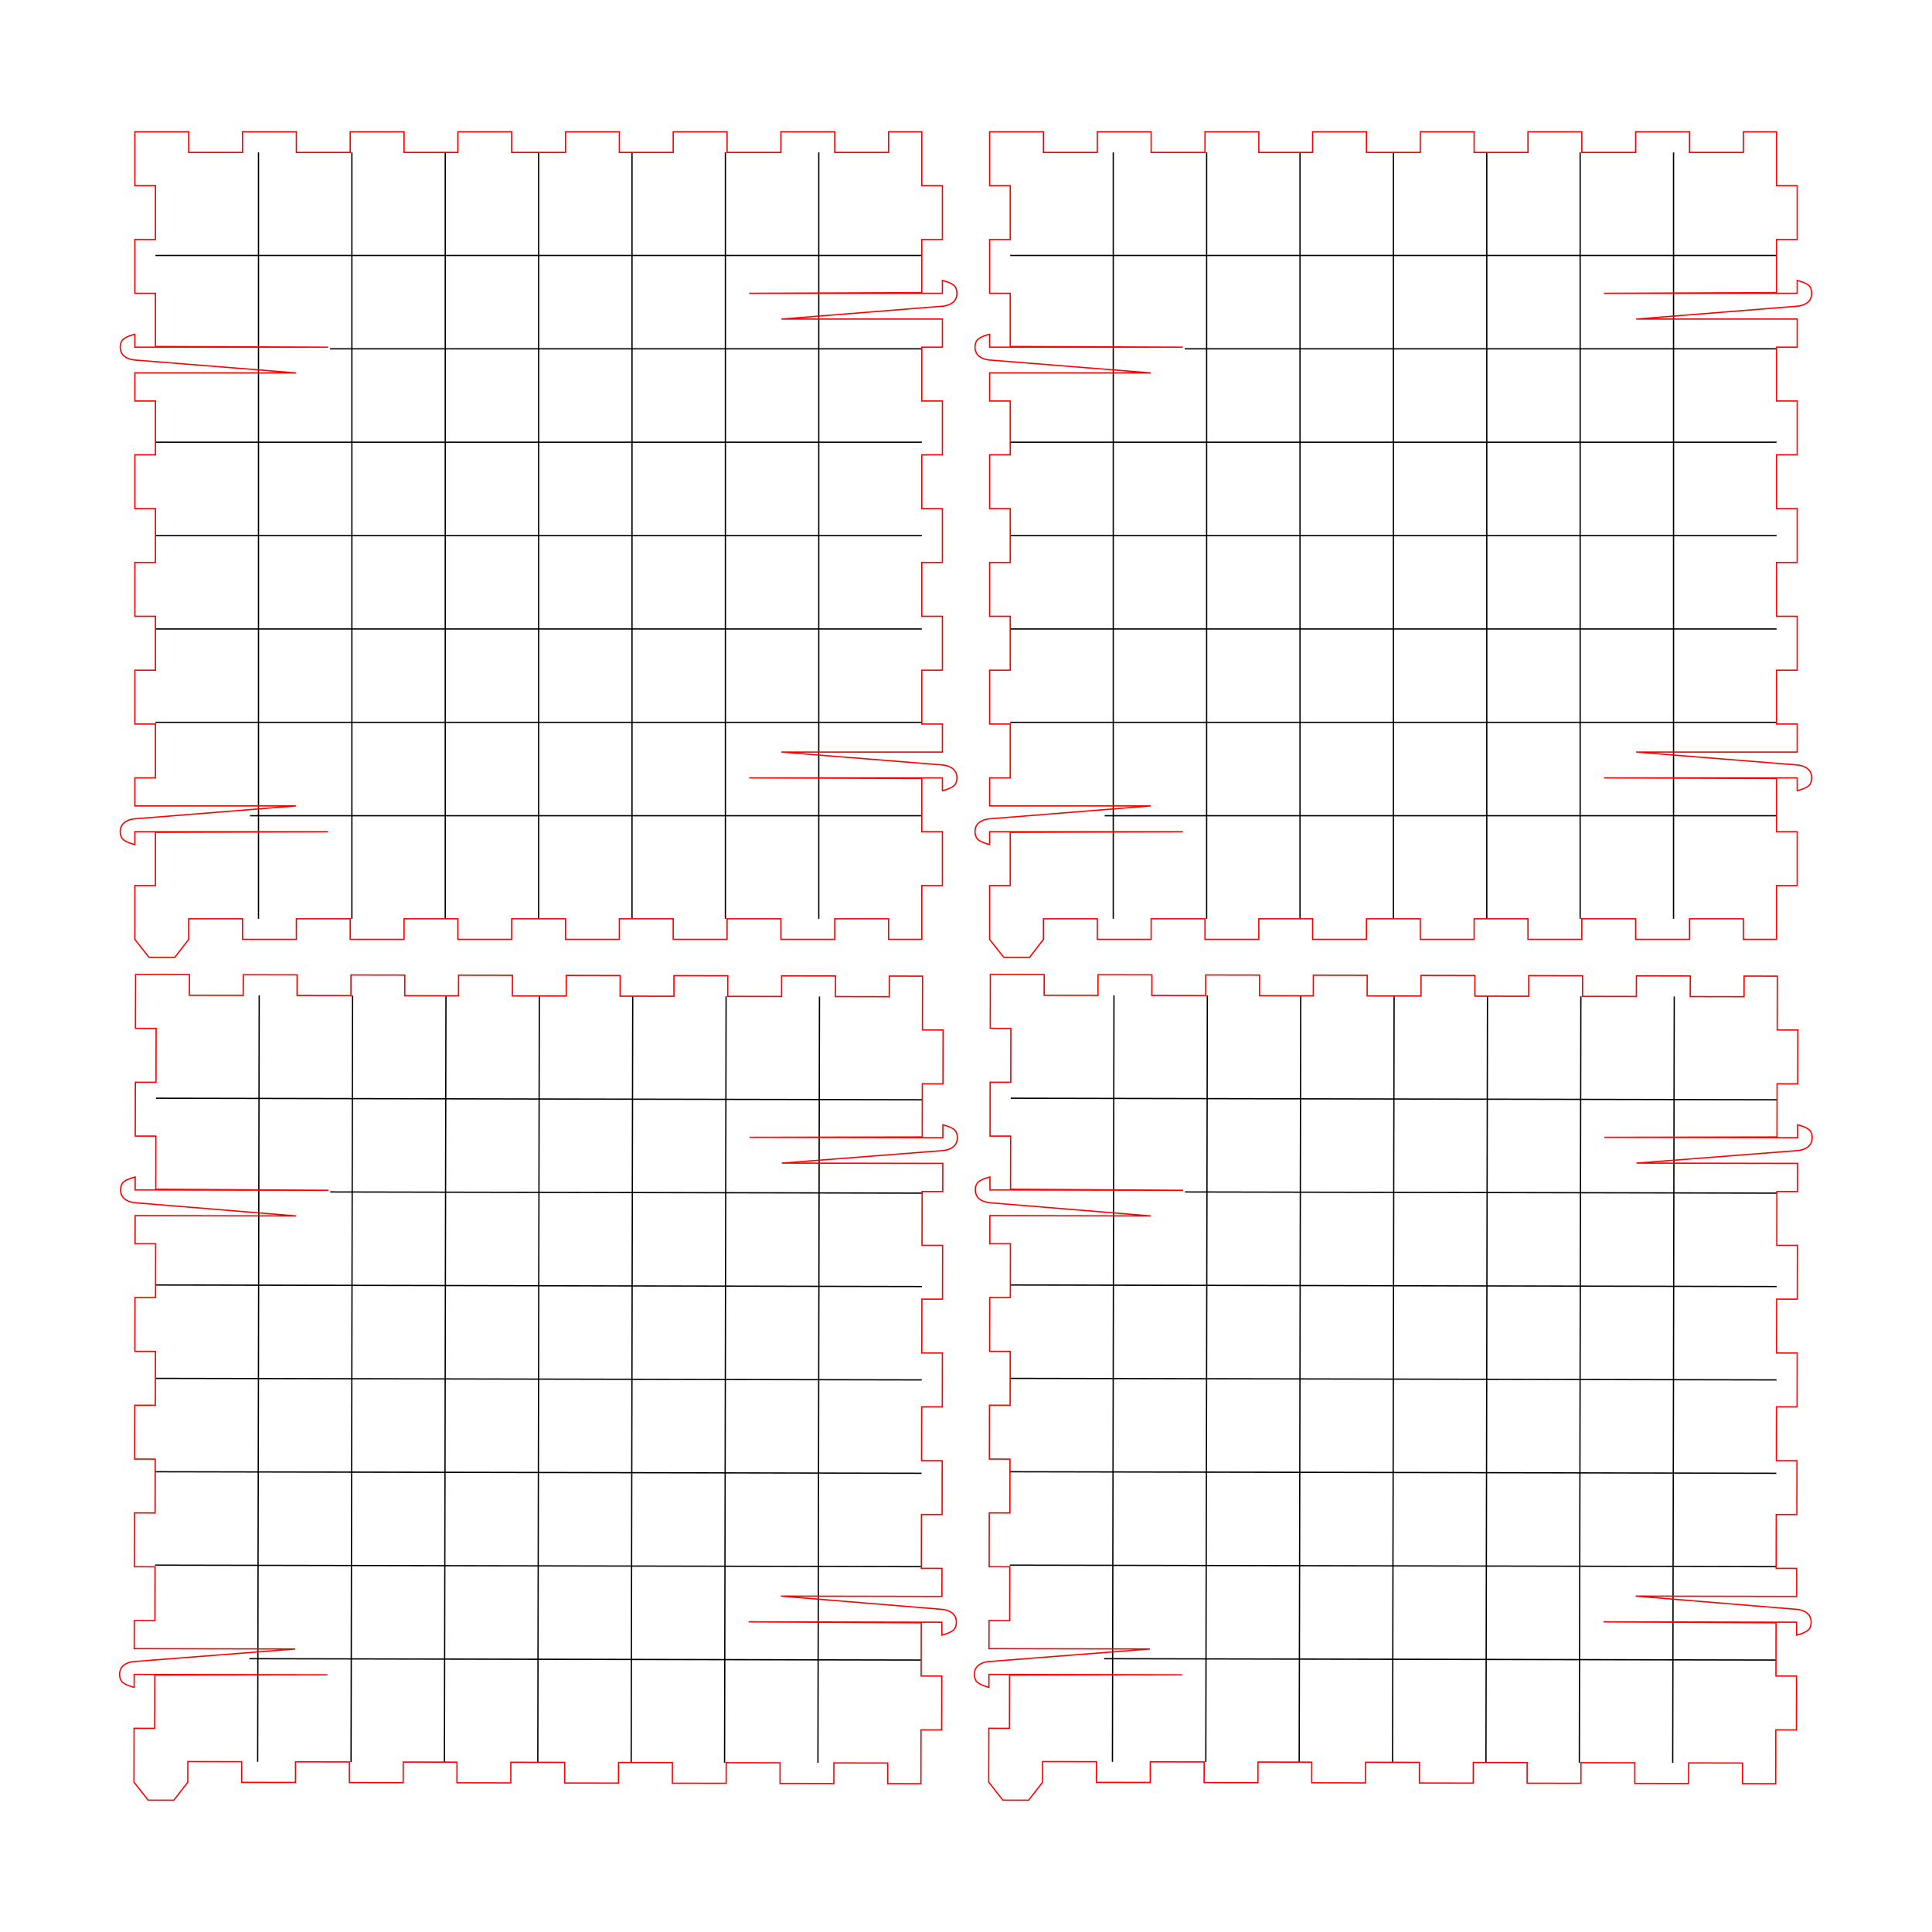 <?xml version="1.0" encoding="UTF-8" standalone="no"?>
<!-- Created with Inkscape (http://www.inkscape.org/) -->

<svg
   xmlns:dc="http://purl.org/dc/elements/1.1/"
   xmlns:cc="http://creativecommons.org/ns#"
   xmlns:rdf="http://www.w3.org/1999/02/22-rdf-syntax-ns#"
   xmlns:svg="http://www.w3.org/2000/svg"
   xmlns="http://www.w3.org/2000/svg"
   xmlns:sodipodi="http://sodipodi.sourceforge.net/DTD/sodipodi-0.dtd"
   xmlns:inkscape="http://www.inkscape.org/namespaces/inkscape"
   width="1062.992"
   height="1062.992"
   id="svg2"
   version="1.1"
   inkscape:version="0.48.4 r9939"
   sodipodi:docname="left-right_side.svg">
  <defs
     id="defs4" />
  <sodipodi:namedview
     id="base"
     pagecolor="#ffffff"
     bordercolor="#666666"
     borderopacity="1.0"
     inkscape:pageopacity="0.0"
     inkscape:pageshadow="2"
     inkscape:zoom="0.81280005"
     inkscape:cx="531.49603"
     inkscape:cy="531.49603"
     inkscape:document-units="mm"
     inkscape:current-layer="layer1"
     showgrid="false"
     units="mm"
     inkscape:object-nodes="true"
     inkscape:window-width="1920"
     inkscape:window-height="1018"
     inkscape:window-x="0"
     inkscape:window-y="27"
     inkscape:window-maximized="1"
     inkscape:snap-bbox="false"
     inkscape:snap-nodes="true"
     inkscape:snap-smooth-nodes="true"
     inkscape:object-paths="true">
    <inkscape:grid
       type="xygrid"
       id="grid2985"
       empspacing="5"
       visible="true"
       enabled="true"
       snapvisiblegridlinesonly="true"
       units="mm"
       spacingx="1mm"
       spacingy="1mm" />
  </sodipodi:namedview>
  <g
     inkscape:label="Layer 1"
     inkscape:groupmode="layer"
     id="layer1"
     transform="translate(0,10.63)"
     style="display:inline">
    <g
       inkscape:tile-y0="39.499"
       inkscape:tile-x0="41.362909"
       style="stroke-width:0.709;stroke-miterlimit:4;stroke-dasharray:none;display:inline"
       id="use3036"
       transform="translate(50.098,48.423)">
      <g
         style="stroke-width:0.709;stroke-miterlimit:4;stroke-dasharray:none"
         id="g3046"
         transform="translate(439.37,-109.843)">
        <g
           transform="translate(543.511,-2.392)"
           style="stroke:#000000;stroke-width:0.709;stroke-miterlimit:4;stroke-dasharray:none"
           id="g3048">
          <path
             style="fill:none;stroke:#000000;stroke-width:0.709;stroke-linecap:butt;stroke-linejoin:miter;stroke-miterlimit:4;stroke-opacity:1;stroke-dasharray:none"
             d="m -890.755,147.667 2e-5,421.654"
             id="path3050"
             inkscape:connector-curvature="0"
             transform="translate(0,-10.63)"
             sodipodi:nodetypes="cc" />
          <path
             style="fill:none;stroke:#000000;stroke-width:0.709;stroke-linecap:butt;stroke-linejoin:miter;stroke-miterlimit:4;stroke-opacity:1;stroke-dasharray:none"
             d="m -839.377,147.667 0,421.654"
             id="path3052"
             inkscape:connector-curvature="0"
             transform="translate(0,-10.63)"
             sodipodi:nodetypes="cc" />
          <path
             style="fill:none;stroke:#000000;stroke-width:0.709;stroke-linecap:butt;stroke-linejoin:miter;stroke-miterlimit:4;stroke-opacity:1;stroke-dasharray:none"
             d="m -787.999,147.667 0,421.654"
             id="path3054"
             inkscape:connector-curvature="0"
             transform="translate(0,-10.63)"
             sodipodi:nodetypes="cc" />
          <path
             style="fill:none;stroke:#000000;stroke-width:0.709;stroke-linecap:butt;stroke-linejoin:miter;stroke-miterlimit:4;stroke-opacity:1;stroke-dasharray:none"
             d="m -736.622,147.667 4e-5,421.654"
             id="path3056"
             inkscape:connector-curvature="0"
             transform="translate(0,-10.63)"
             sodipodi:nodetypes="cc" />
          <path
             style="fill:none;stroke:#000000;stroke-width:0.709;stroke-linecap:butt;stroke-linejoin:miter;stroke-miterlimit:4;stroke-opacity:1;stroke-dasharray:none"
             d="m -685.244,147.667 0,421.654"
             id="path3058"
             inkscape:connector-curvature="0"
             transform="translate(0,-10.63)"
             sodipodi:nodetypes="cc" />
          <path
             style="fill:none;stroke:#000000;stroke-width:0.709;stroke-linecap:butt;stroke-linejoin:miter;stroke-miterlimit:4;stroke-opacity:1;stroke-dasharray:none"
             d="m -633.866,569.321 2e-5,-421.654"
             id="path3060"
             inkscape:connector-curvature="0"
             transform="translate(0,-10.63)"
             sodipodi:nodetypes="cc" />
          <path
             style="fill:none;stroke:#000000;stroke-width:0.709;stroke-linecap:butt;stroke-linejoin:miter;stroke-miterlimit:4;stroke-opacity:1;stroke-dasharray:none"
             d="m -582.488,147.667 -10e-6,421.654"
             id="path3062"
             inkscape:connector-curvature="0"
             transform="translate(0,-10.63)"
             sodipodi:nodetypes="cc" />
          <path
             style="fill:none;stroke:#000000;stroke-width:0.709;stroke-linecap:butt;stroke-linejoin:miter;stroke-miterlimit:4;stroke-opacity:1;stroke-dasharray:none"
             d="m -947.448,204.36 421.654,3e-5"
             id="path3064"
             inkscape:connector-curvature="0"
             transform="translate(0,-10.63)"
             sodipodi:nodetypes="cc" />
          <path
             style="fill:none;stroke:#000000;stroke-width:0.709;stroke-linecap:butt;stroke-linejoin:miter;stroke-miterlimit:4;stroke-opacity:1;stroke-dasharray:none"
             d="m -851.448,255.738 325.654,2e-5"
             id="path3066"
             inkscape:connector-curvature="0"
             transform="translate(0,-10.63)"
             sodipodi:nodetypes="cc" />
          <path
             style="fill:none;stroke:#000000;stroke-width:0.709;stroke-linecap:butt;stroke-linejoin:miter;stroke-miterlimit:4;stroke-opacity:1;stroke-dasharray:none"
             d="m -947.448,307.116 421.654,-2e-5"
             id="path3068"
             inkscape:connector-curvature="0"
             transform="translate(0,-10.63)"
             sodipodi:nodetypes="cc" />
          <path
             style="fill:none;stroke:#000000;stroke-width:0.709;stroke-linecap:butt;stroke-linejoin:miter;stroke-miterlimit:4;stroke-opacity:1;stroke-dasharray:none"
             d="m -947.448,358.494 421.654,2e-5"
             id="path3070"
             inkscape:connector-curvature="0"
             transform="translate(0,-10.63)"
             sodipodi:nodetypes="cc" />
          <path
             style="fill:none;stroke:#000000;stroke-width:0.709;stroke-linecap:butt;stroke-linejoin:miter;stroke-miterlimit:4;stroke-opacity:1;stroke-dasharray:none"
             d="m -947.448,409.872 421.654,0"
             id="path3072"
             inkscape:connector-curvature="0"
             transform="translate(0,-10.63)"
             sodipodi:nodetypes="cc" />
          <path
             style="fill:none;stroke:#000000;stroke-width:0.709;stroke-linecap:butt;stroke-linejoin:miter;stroke-miterlimit:4;stroke-opacity:1;stroke-dasharray:none"
             d="m -947.448,461.25 421.654,6e-5"
             id="path3074"
             inkscape:connector-curvature="0"
             transform="translate(0,-10.63)"
             sodipodi:nodetypes="cc" />
          <path
             style="fill:none;stroke:#000000;stroke-width:0.709;stroke-linecap:butt;stroke-linejoin:miter;stroke-miterlimit:4;stroke-opacity:1;stroke-dasharray:none"
             d="m -895.448,512.628 369.654,0"
             id="path3076"
             inkscape:connector-curvature="0"
             transform="translate(0,-10.63)"
             sodipodi:nodetypes="cc" />
        </g>
      </g>
      <path
         sodipodi:nodetypes="cccccccccccsssccccccccccccccccccccsssccccccccccccccccccccccccccccccccccccccccccccccsssccccccccccccccccccccssscccccccccccccccccccccccccccccccccccccc"
         inkscape:connector-curvature="0"
         style="fill:none;stroke:#ff0000;stroke-width:0.709;stroke-linecap:butt;stroke-linejoin:miter;stroke-miterlimit:4;stroke-opacity:1;stroke-dasharray:none;display:inline"
         d="m 24.094,24.094 0,29.625 11.344,0 0,29.625 -11.344,0 0,29.625 11.344,0 0,29.25 94.969,0.375 -106.312,0 0,-7.094 c 0,0 -5.703,1.286 -7.094,3.531 -1.245,2.01 -1.245,5.083 0,7.094 1.391,2.246 4.461,3.32 7.094,3.531 l 88.594,7.094 -88.594,0 0,15.469 11.344,0 0,29.594 -11.344,0 0,29.625 11.344,0 0,29.625 -11.344,0 0,29.625 11.344,0 0,29.625 -11.344,0 0,29.625 11.344,0 0,29.625 -11.344,0 0,15.438 88.594,0 -88.594,7.094 c -2.633,0.211 -5.703,1.286 -7.094,3.531 -1.245,2.01 -1.241,5.081 0,7.094 1.389,2.252 7.094,3.562 7.094,3.562 l 0,-7.094 106.312,0 -94.969,0.344 0,29.281 -11.344,0 0,29.625 7.812,9.906 14.156,0 7.656,-9.906 0,-11.344 29.625,0 0,11.344 29.625,0 0,-11.344 29.625,0 0,11.344 29.625,0 0,-11.344 29.594,0 0,11.344 29.625,0 0,-11.344 29.625,0 0,11.344 29.625,0 0,-11.344 29.625,0 0,11.344 29.625,0 0,-11.344 29.625,0 0,11.344 29.625,0 0,-11.344 29.625,0 0,11.344 18.281,0 0,-29.625 11.344,0 0,-29.625 -11.344,0 0,-29.281 -94.969,-0.344 106.312,0 0,7.094 c 0,0 5.68,-1.317 7.062,-3.562 1.234,-2.005 1.234,-5.058 0,-7.062 -1.382,-2.245 -4.434,-3.352 -7.062,-3.562 l -88.594,-7.094 88.594,0 0,-15.438 -11.344,0 0,-29.625 11.344,0 0,-29.625 -11.344,0 0,-29.625 11.344,0 0,-29.625 -11.344,0 0,-29.625 11.344,0 0,-29.594 -11.344,0 0,-29.625 11.344,0 0,-15.469 -88.594,0 88.594,-7.062 c 2.628,-0.21 5.68,-1.317 7.062,-3.562 1.24,-2.014 1.243,-5.082 0,-7.094 -1.384,-2.239 -7.062,-3.531 -7.062,-3.531 l 0,7.094 -106.312,0 94.969,-0.375 0,-29.25 11.344,0 0,-29.625 -11.344,0 0,-29.625 -18.281,0 0,11.344 -29.625,0 0,-11.344 -29.625,0 0,11.344 -29.625,0 0,-11.344 -29.625,0 0,11.344 -29.625,0 0,-11.344 -29.625,0 0,11.344 -29.625,0 0,-11.344 -29.625,0 0,11.344 -29.594,0 0,-11.344 -29.625,0 0,11.344 -29.625,0 0,-11.344 -29.625,0 0,11.344 -29.625,0 0,-11.344 z"
         transform="translate(0,-10.63)"
         id="path3078" />
    </g>
    <g
       inkscape:tile-y0="39.499"
       inkscape:tile-x0="41.362909"
       style="stroke-width:0.709;stroke-miterlimit:4;stroke-dasharray:none;display:inline"
       id="use3038"
       transform="matrix(1,0.002,-0.002,1,50.537,512.052)">
      <g
         style="stroke-width:0.709;stroke-miterlimit:4;stroke-dasharray:none"
         id="g3082"
         transform="translate(439.37,-109.843)">
        <g
           transform="translate(543.511,-2.392)"
           style="stroke:#000000;stroke-width:0.709;stroke-miterlimit:4;stroke-dasharray:none"
           id="g3084">
          <path
             style="fill:none;stroke:#000000;stroke-width:0.709;stroke-linecap:butt;stroke-linejoin:miter;stroke-miterlimit:4;stroke-opacity:1;stroke-dasharray:none"
             d="m -890.755,147.667 2e-5,421.654"
             id="path3086"
             inkscape:connector-curvature="0"
             transform="translate(0,-10.63)"
             sodipodi:nodetypes="cc" />
          <path
             style="fill:none;stroke:#000000;stroke-width:0.709;stroke-linecap:butt;stroke-linejoin:miter;stroke-miterlimit:4;stroke-opacity:1;stroke-dasharray:none"
             d="m -839.377,147.667 0,421.654"
             id="path3088"
             inkscape:connector-curvature="0"
             transform="translate(0,-10.63)"
             sodipodi:nodetypes="cc" />
          <path
             style="fill:none;stroke:#000000;stroke-width:0.709;stroke-linecap:butt;stroke-linejoin:miter;stroke-miterlimit:4;stroke-opacity:1;stroke-dasharray:none"
             d="m -787.999,147.667 0,421.654"
             id="path3090"
             inkscape:connector-curvature="0"
             transform="translate(0,-10.63)"
             sodipodi:nodetypes="cc" />
          <path
             style="fill:none;stroke:#000000;stroke-width:0.709;stroke-linecap:butt;stroke-linejoin:miter;stroke-miterlimit:4;stroke-opacity:1;stroke-dasharray:none"
             d="m -736.622,147.667 4e-5,421.654"
             id="path3092"
             inkscape:connector-curvature="0"
             transform="translate(0,-10.63)"
             sodipodi:nodetypes="cc" />
          <path
             style="fill:none;stroke:#000000;stroke-width:0.709;stroke-linecap:butt;stroke-linejoin:miter;stroke-miterlimit:4;stroke-opacity:1;stroke-dasharray:none"
             d="m -685.244,147.667 0,421.654"
             id="path3094"
             inkscape:connector-curvature="0"
             transform="translate(0,-10.63)"
             sodipodi:nodetypes="cc" />
          <path
             style="fill:none;stroke:#000000;stroke-width:0.709;stroke-linecap:butt;stroke-linejoin:miter;stroke-miterlimit:4;stroke-opacity:1;stroke-dasharray:none"
             d="m -633.866,569.321 2e-5,-421.654"
             id="path3096"
             inkscape:connector-curvature="0"
             transform="translate(0,-10.63)"
             sodipodi:nodetypes="cc" />
          <path
             style="fill:none;stroke:#000000;stroke-width:0.709;stroke-linecap:butt;stroke-linejoin:miter;stroke-miterlimit:4;stroke-opacity:1;stroke-dasharray:none"
             d="m -582.488,147.667 -10e-6,421.654"
             id="path3098"
             inkscape:connector-curvature="0"
             transform="translate(0,-10.63)"
             sodipodi:nodetypes="cc" />
          <path
             style="fill:none;stroke:#000000;stroke-width:0.709;stroke-linecap:butt;stroke-linejoin:miter;stroke-miterlimit:4;stroke-opacity:1;stroke-dasharray:none"
             d="m -947.448,204.36 421.654,3e-5"
             id="path3100"
             inkscape:connector-curvature="0"
             transform="translate(0,-10.63)"
             sodipodi:nodetypes="cc" />
          <path
             style="fill:none;stroke:#000000;stroke-width:0.709;stroke-linecap:butt;stroke-linejoin:miter;stroke-miterlimit:4;stroke-opacity:1;stroke-dasharray:none"
             d="m -851.448,255.738 325.654,2e-5"
             id="path3102"
             inkscape:connector-curvature="0"
             transform="translate(0,-10.63)"
             sodipodi:nodetypes="cc" />
          <path
             style="fill:none;stroke:#000000;stroke-width:0.709;stroke-linecap:butt;stroke-linejoin:miter;stroke-miterlimit:4;stroke-opacity:1;stroke-dasharray:none"
             d="m -947.448,307.116 421.654,-2e-5"
             id="path3104"
             inkscape:connector-curvature="0"
             transform="translate(0,-10.63)"
             sodipodi:nodetypes="cc" />
          <path
             style="fill:none;stroke:#000000;stroke-width:0.709;stroke-linecap:butt;stroke-linejoin:miter;stroke-miterlimit:4;stroke-opacity:1;stroke-dasharray:none"
             d="m -947.448,358.494 421.654,2e-5"
             id="path3106"
             inkscape:connector-curvature="0"
             transform="translate(0,-10.63)"
             sodipodi:nodetypes="cc" />
          <path
             style="fill:none;stroke:#000000;stroke-width:0.709;stroke-linecap:butt;stroke-linejoin:miter;stroke-miterlimit:4;stroke-opacity:1;stroke-dasharray:none"
             d="m -947.448,409.872 421.654,0"
             id="path3108"
             inkscape:connector-curvature="0"
             transform="translate(0,-10.63)"
             sodipodi:nodetypes="cc" />
          <path
             style="fill:none;stroke:#000000;stroke-width:0.709;stroke-linecap:butt;stroke-linejoin:miter;stroke-miterlimit:4;stroke-opacity:1;stroke-dasharray:none"
             d="m -947.448,461.25 421.654,6e-5"
             id="path3110"
             inkscape:connector-curvature="0"
             transform="translate(0,-10.63)"
             sodipodi:nodetypes="cc" />
          <path
             style="fill:none;stroke:#000000;stroke-width:0.709;stroke-linecap:butt;stroke-linejoin:miter;stroke-miterlimit:4;stroke-opacity:1;stroke-dasharray:none"
             d="m -895.448,512.628 369.654,0"
             id="path3112"
             inkscape:connector-curvature="0"
             transform="translate(0,-10.63)"
             sodipodi:nodetypes="cc" />
        </g>
      </g>
      <path
         sodipodi:nodetypes="cccccccccccsssccccccccccccccccccccsssccccccccccccccccccccccccccccccccccccccccccccccsssccccccccccccccccccccssscccccccccccccccccccccccccccccccccccccc"
         inkscape:connector-curvature="0"
         style="fill:none;stroke:#ff0000;stroke-width:0.709;stroke-linecap:butt;stroke-linejoin:miter;stroke-miterlimit:4;stroke-opacity:1;stroke-dasharray:none;display:inline"
         d="m 24.094,24.094 0,29.625 11.344,0 0,29.625 -11.344,0 0,29.625 11.344,0 0,29.25 94.969,0.375 -106.312,0 0,-7.094 c 0,0 -5.703,1.286 -7.094,3.531 -1.245,2.01 -1.245,5.083 0,7.094 1.391,2.246 4.461,3.32 7.094,3.531 l 88.594,7.094 -88.594,0 0,15.469 11.344,0 0,29.594 -11.344,0 0,29.625 11.344,0 0,29.625 -11.344,0 0,29.625 11.344,0 0,29.625 -11.344,0 0,29.625 11.344,0 0,29.625 -11.344,0 0,15.438 88.594,0 -88.594,7.094 c -2.633,0.211 -5.703,1.286 -7.094,3.531 -1.245,2.01 -1.241,5.081 0,7.094 1.389,2.252 7.094,3.562 7.094,3.562 l 0,-7.094 106.312,0 -94.969,0.344 0,29.281 -11.344,0 0,29.625 7.812,9.906 14.156,0 7.656,-9.906 0,-11.344 29.625,0 0,11.344 29.625,0 0,-11.344 29.625,0 0,11.344 29.625,0 0,-11.344 29.594,0 0,11.344 29.625,0 0,-11.344 29.625,0 0,11.344 29.625,0 0,-11.344 29.625,0 0,11.344 29.625,0 0,-11.344 29.625,0 0,11.344 29.625,0 0,-11.344 29.625,0 0,11.344 18.281,0 0,-29.625 11.344,0 0,-29.625 -11.344,0 0,-29.281 -94.969,-0.344 106.312,0 0,7.094 c 0,0 5.68,-1.317 7.062,-3.562 1.234,-2.005 1.234,-5.058 0,-7.062 -1.382,-2.245 -4.434,-3.352 -7.062,-3.562 l -88.594,-7.094 88.594,0 0,-15.438 -11.344,0 0,-29.625 11.344,0 0,-29.625 -11.344,0 0,-29.625 11.344,0 0,-29.625 -11.344,0 0,-29.625 11.344,0 0,-29.594 -11.344,0 0,-29.625 11.344,0 0,-15.469 -88.594,0 88.594,-7.062 c 2.628,-0.21 5.68,-1.317 7.062,-3.562 1.24,-2.014 1.243,-5.082 0,-7.094 -1.384,-2.239 -7.062,-3.531 -7.062,-3.531 l 0,7.094 -106.312,0 94.969,-0.375 0,-29.25 11.344,0 0,-29.625 -11.344,0 0,-29.625 -18.281,0 0,11.344 -29.625,0 0,-11.344 -29.625,0 0,11.344 -29.625,0 0,-11.344 -29.625,0 0,11.344 -29.625,0 0,-11.344 -29.625,0 0,11.344 -29.625,0 0,-11.344 -29.625,0 0,11.344 -29.594,0 0,-11.344 -29.625,0 0,11.344 -29.625,0 0,-11.344 -29.625,0 0,11.344 -29.625,0 0,-11.344 z"
         transform="translate(0,-10.63)"
         id="path3114" />
    </g>
    <g
       inkscape:tile-y0="39.499"
       inkscape:tile-x0="41.362909"
       style="stroke-width:0.709;stroke-miterlimit:4;stroke-dasharray:none;display:inline"
       id="use3040"
       transform="translate(520.393,48.423)">
      <g
         style="stroke-width:0.709;stroke-miterlimit:4;stroke-dasharray:none"
         id="g3118"
         transform="translate(439.37,-109.843)">
        <g
           transform="translate(543.511,-2.392)"
           style="stroke:#000000;stroke-width:0.709;stroke-miterlimit:4;stroke-dasharray:none"
           id="g3120">
          <path
             style="fill:none;stroke:#000000;stroke-width:0.709;stroke-linecap:butt;stroke-linejoin:miter;stroke-miterlimit:4;stroke-opacity:1;stroke-dasharray:none"
             d="m -890.755,147.667 2e-5,421.654"
             id="path3122"
             inkscape:connector-curvature="0"
             transform="translate(0,-10.63)"
             sodipodi:nodetypes="cc" />
          <path
             style="fill:none;stroke:#000000;stroke-width:0.709;stroke-linecap:butt;stroke-linejoin:miter;stroke-miterlimit:4;stroke-opacity:1;stroke-dasharray:none"
             d="m -839.377,147.667 0,421.654"
             id="path3124"
             inkscape:connector-curvature="0"
             transform="translate(0,-10.63)"
             sodipodi:nodetypes="cc" />
          <path
             style="fill:none;stroke:#000000;stroke-width:0.709;stroke-linecap:butt;stroke-linejoin:miter;stroke-miterlimit:4;stroke-opacity:1;stroke-dasharray:none"
             d="m -787.999,147.667 0,421.654"
             id="path3126"
             inkscape:connector-curvature="0"
             transform="translate(0,-10.63)"
             sodipodi:nodetypes="cc" />
          <path
             style="fill:none;stroke:#000000;stroke-width:0.709;stroke-linecap:butt;stroke-linejoin:miter;stroke-miterlimit:4;stroke-opacity:1;stroke-dasharray:none"
             d="m -736.622,147.667 4e-5,421.654"
             id="path3128"
             inkscape:connector-curvature="0"
             transform="translate(0,-10.63)"
             sodipodi:nodetypes="cc" />
          <path
             style="fill:none;stroke:#000000;stroke-width:0.709;stroke-linecap:butt;stroke-linejoin:miter;stroke-miterlimit:4;stroke-opacity:1;stroke-dasharray:none"
             d="m -685.244,147.667 0,421.654"
             id="path3130"
             inkscape:connector-curvature="0"
             transform="translate(0,-10.63)"
             sodipodi:nodetypes="cc" />
          <path
             style="fill:none;stroke:#000000;stroke-width:0.709;stroke-linecap:butt;stroke-linejoin:miter;stroke-miterlimit:4;stroke-opacity:1;stroke-dasharray:none"
             d="m -633.866,569.321 2e-5,-421.654"
             id="path3132"
             inkscape:connector-curvature="0"
             transform="translate(0,-10.63)"
             sodipodi:nodetypes="cc" />
          <path
             style="fill:none;stroke:#000000;stroke-width:0.709;stroke-linecap:butt;stroke-linejoin:miter;stroke-miterlimit:4;stroke-opacity:1;stroke-dasharray:none"
             d="m -582.488,147.667 -10e-6,421.654"
             id="path3134"
             inkscape:connector-curvature="0"
             transform="translate(0,-10.63)"
             sodipodi:nodetypes="cc" />
          <path
             style="fill:none;stroke:#000000;stroke-width:0.709;stroke-linecap:butt;stroke-linejoin:miter;stroke-miterlimit:4;stroke-opacity:1;stroke-dasharray:none"
             d="m -947.448,204.36 421.654,3e-5"
             id="path3136"
             inkscape:connector-curvature="0"
             transform="translate(0,-10.63)"
             sodipodi:nodetypes="cc" />
          <path
             style="fill:none;stroke:#000000;stroke-width:0.709;stroke-linecap:butt;stroke-linejoin:miter;stroke-miterlimit:4;stroke-opacity:1;stroke-dasharray:none"
             d="m -851.448,255.738 325.654,2e-5"
             id="path3138"
             inkscape:connector-curvature="0"
             transform="translate(0,-10.63)"
             sodipodi:nodetypes="cc" />
          <path
             style="fill:none;stroke:#000000;stroke-width:0.709;stroke-linecap:butt;stroke-linejoin:miter;stroke-miterlimit:4;stroke-opacity:1;stroke-dasharray:none"
             d="m -947.448,307.116 421.654,-2e-5"
             id="path3140"
             inkscape:connector-curvature="0"
             transform="translate(0,-10.63)"
             sodipodi:nodetypes="cc" />
          <path
             style="fill:none;stroke:#000000;stroke-width:0.709;stroke-linecap:butt;stroke-linejoin:miter;stroke-miterlimit:4;stroke-opacity:1;stroke-dasharray:none"
             d="m -947.448,358.494 421.654,2e-5"
             id="path3142"
             inkscape:connector-curvature="0"
             transform="translate(0,-10.63)"
             sodipodi:nodetypes="cc" />
          <path
             style="fill:none;stroke:#000000;stroke-width:0.709;stroke-linecap:butt;stroke-linejoin:miter;stroke-miterlimit:4;stroke-opacity:1;stroke-dasharray:none"
             d="m -947.448,409.872 421.654,0"
             id="path3144"
             inkscape:connector-curvature="0"
             transform="translate(0,-10.63)"
             sodipodi:nodetypes="cc" />
          <path
             style="fill:none;stroke:#000000;stroke-width:0.709;stroke-linecap:butt;stroke-linejoin:miter;stroke-miterlimit:4;stroke-opacity:1;stroke-dasharray:none"
             d="m -947.448,461.25 421.654,6e-5"
             id="path3146"
             inkscape:connector-curvature="0"
             transform="translate(0,-10.63)"
             sodipodi:nodetypes="cc" />
          <path
             style="fill:none;stroke:#000000;stroke-width:0.709;stroke-linecap:butt;stroke-linejoin:miter;stroke-miterlimit:4;stroke-opacity:1;stroke-dasharray:none"
             d="m -895.448,512.628 369.654,0"
             id="path3148"
             inkscape:connector-curvature="0"
             transform="translate(0,-10.63)"
             sodipodi:nodetypes="cc" />
        </g>
      </g>
      <path
         sodipodi:nodetypes="cccccccccccsssccccccccccccccccccccsssccccccccccccccccccccccccccccccccccccccccccccccsssccccccccccccccccccccssscccccccccccccccccccccccccccccccccccccc"
         inkscape:connector-curvature="0"
         style="fill:none;stroke:#ff0000;stroke-width:0.709;stroke-linecap:butt;stroke-linejoin:miter;stroke-miterlimit:4;stroke-opacity:1;stroke-dasharray:none;display:inline"
         d="m 24.094,24.094 0,29.625 11.344,0 0,29.625 -11.344,0 0,29.625 11.344,0 0,29.25 94.969,0.375 -106.312,0 0,-7.094 c 0,0 -5.703,1.286 -7.094,3.531 -1.245,2.01 -1.245,5.083 0,7.094 1.391,2.246 4.461,3.32 7.094,3.531 l 88.594,7.094 -88.594,0 0,15.469 11.344,0 0,29.594 -11.344,0 0,29.625 11.344,0 0,29.625 -11.344,0 0,29.625 11.344,0 0,29.625 -11.344,0 0,29.625 11.344,0 0,29.625 -11.344,0 0,15.438 88.594,0 -88.594,7.094 c -2.633,0.211 -5.703,1.286 -7.094,3.531 -1.245,2.01 -1.241,5.081 0,7.094 1.389,2.252 7.094,3.562 7.094,3.562 l 0,-7.094 106.312,0 -94.969,0.344 0,29.281 -11.344,0 0,29.625 7.812,9.906 14.156,0 7.656,-9.906 0,-11.344 29.625,0 0,11.344 29.625,0 0,-11.344 29.625,0 0,11.344 29.625,0 0,-11.344 29.594,0 0,11.344 29.625,0 0,-11.344 29.625,0 0,11.344 29.625,0 0,-11.344 29.625,0 0,11.344 29.625,0 0,-11.344 29.625,0 0,11.344 29.625,0 0,-11.344 29.625,0 0,11.344 18.281,0 0,-29.625 11.344,0 0,-29.625 -11.344,0 0,-29.281 -94.969,-0.344 106.312,0 0,7.094 c 0,0 5.68,-1.317 7.062,-3.562 1.234,-2.005 1.234,-5.058 0,-7.062 -1.382,-2.245 -4.434,-3.352 -7.062,-3.562 l -88.594,-7.094 88.594,0 0,-15.438 -11.344,0 0,-29.625 11.344,0 0,-29.625 -11.344,0 0,-29.625 11.344,0 0,-29.625 -11.344,0 0,-29.625 11.344,0 0,-29.594 -11.344,0 0,-29.625 11.344,0 0,-15.469 -88.594,0 88.594,-7.062 c 2.628,-0.21 5.68,-1.317 7.062,-3.562 1.24,-2.014 1.243,-5.082 0,-7.094 -1.384,-2.239 -7.062,-3.531 -7.062,-3.531 l 0,7.094 -106.312,0 94.969,-0.375 0,-29.25 11.344,0 0,-29.625 -11.344,0 0,-29.625 -18.281,0 0,11.344 -29.625,0 0,-11.344 -29.625,0 0,11.344 -29.625,0 0,-11.344 -29.625,0 0,11.344 -29.625,0 0,-11.344 -29.625,0 0,11.344 -29.625,0 0,-11.344 -29.625,0 0,11.344 -29.594,0 0,-11.344 -29.625,0 0,11.344 -29.625,0 0,-11.344 -29.625,0 0,11.344 -29.625,0 0,-11.344 z"
         transform="translate(0,-10.63)"
         id="path3150" />
    </g>
    <g
       inkscape:tile-y0="39.499"
       inkscape:tile-x0="41.362909"
       style="stroke-width:0.709;stroke-miterlimit:4;stroke-dasharray:none;display:inline"
       id="use3042"
       transform="matrix(1,0.002,-0.002,1,520.832,512.052)">
      <g
         style="stroke-width:0.709;stroke-miterlimit:4;stroke-dasharray:none"
         id="g3154"
         transform="translate(439.37,-109.843)">
        <g
           transform="translate(543.511,-2.392)"
           style="stroke:#000000;stroke-width:0.709;stroke-miterlimit:4;stroke-dasharray:none"
           id="g3156">
          <path
             style="fill:none;stroke:#000000;stroke-width:0.709;stroke-linecap:butt;stroke-linejoin:miter;stroke-miterlimit:4;stroke-opacity:1;stroke-dasharray:none"
             d="m -890.755,147.667 2e-5,421.654"
             id="path3158"
             inkscape:connector-curvature="0"
             transform="translate(0,-10.63)"
             sodipodi:nodetypes="cc" />
          <path
             style="fill:none;stroke:#000000;stroke-width:0.709;stroke-linecap:butt;stroke-linejoin:miter;stroke-miterlimit:4;stroke-opacity:1;stroke-dasharray:none"
             d="m -839.377,147.667 0,421.654"
             id="path3160"
             inkscape:connector-curvature="0"
             transform="translate(0,-10.63)"
             sodipodi:nodetypes="cc" />
          <path
             style="fill:none;stroke:#000000;stroke-width:0.709;stroke-linecap:butt;stroke-linejoin:miter;stroke-miterlimit:4;stroke-opacity:1;stroke-dasharray:none"
             d="m -787.999,147.667 0,421.654"
             id="path3162"
             inkscape:connector-curvature="0"
             transform="translate(0,-10.63)"
             sodipodi:nodetypes="cc" />
          <path
             style="fill:none;stroke:#000000;stroke-width:0.709;stroke-linecap:butt;stroke-linejoin:miter;stroke-miterlimit:4;stroke-opacity:1;stroke-dasharray:none"
             d="m -736.622,147.667 4e-5,421.654"
             id="path3164"
             inkscape:connector-curvature="0"
             transform="translate(0,-10.63)"
             sodipodi:nodetypes="cc" />
          <path
             style="fill:none;stroke:#000000;stroke-width:0.709;stroke-linecap:butt;stroke-linejoin:miter;stroke-miterlimit:4;stroke-opacity:1;stroke-dasharray:none"
             d="m -685.244,147.667 0,421.654"
             id="path3166"
             inkscape:connector-curvature="0"
             transform="translate(0,-10.63)"
             sodipodi:nodetypes="cc" />
          <path
             style="fill:none;stroke:#000000;stroke-width:0.709;stroke-linecap:butt;stroke-linejoin:miter;stroke-miterlimit:4;stroke-opacity:1;stroke-dasharray:none"
             d="m -633.866,569.321 2e-5,-421.654"
             id="path3168"
             inkscape:connector-curvature="0"
             transform="translate(0,-10.63)"
             sodipodi:nodetypes="cc" />
          <path
             style="fill:none;stroke:#000000;stroke-width:0.709;stroke-linecap:butt;stroke-linejoin:miter;stroke-miterlimit:4;stroke-opacity:1;stroke-dasharray:none"
             d="m -582.488,147.667 -10e-6,421.654"
             id="path3170"
             inkscape:connector-curvature="0"
             transform="translate(0,-10.63)"
             sodipodi:nodetypes="cc" />
          <path
             style="fill:none;stroke:#000000;stroke-width:0.709;stroke-linecap:butt;stroke-linejoin:miter;stroke-miterlimit:4;stroke-opacity:1;stroke-dasharray:none"
             d="m -947.448,204.36 421.654,3e-5"
             id="path3172"
             inkscape:connector-curvature="0"
             transform="translate(0,-10.63)"
             sodipodi:nodetypes="cc" />
          <path
             style="fill:none;stroke:#000000;stroke-width:0.709;stroke-linecap:butt;stroke-linejoin:miter;stroke-miterlimit:4;stroke-opacity:1;stroke-dasharray:none"
             d="m -851.448,255.738 325.654,2e-5"
             id="path3174"
             inkscape:connector-curvature="0"
             transform="translate(0,-10.63)"
             sodipodi:nodetypes="cc" />
          <path
             style="fill:none;stroke:#000000;stroke-width:0.709;stroke-linecap:butt;stroke-linejoin:miter;stroke-miterlimit:4;stroke-opacity:1;stroke-dasharray:none"
             d="m -947.448,307.116 421.654,-2e-5"
             id="path3176"
             inkscape:connector-curvature="0"
             transform="translate(0,-10.63)"
             sodipodi:nodetypes="cc" />
          <path
             style="fill:none;stroke:#000000;stroke-width:0.709;stroke-linecap:butt;stroke-linejoin:miter;stroke-miterlimit:4;stroke-opacity:1;stroke-dasharray:none"
             d="m -947.448,358.494 421.654,2e-5"
             id="path3178"
             inkscape:connector-curvature="0"
             transform="translate(0,-10.63)"
             sodipodi:nodetypes="cc" />
          <path
             style="fill:none;stroke:#000000;stroke-width:0.709;stroke-linecap:butt;stroke-linejoin:miter;stroke-miterlimit:4;stroke-opacity:1;stroke-dasharray:none"
             d="m -947.448,409.872 421.654,0"
             id="path3180"
             inkscape:connector-curvature="0"
             transform="translate(0,-10.63)"
             sodipodi:nodetypes="cc" />
          <path
             style="fill:none;stroke:#000000;stroke-width:0.709;stroke-linecap:butt;stroke-linejoin:miter;stroke-miterlimit:4;stroke-opacity:1;stroke-dasharray:none"
             d="m -947.448,461.25 421.654,6e-5"
             id="path3182"
             inkscape:connector-curvature="0"
             transform="translate(0,-10.63)"
             sodipodi:nodetypes="cc" />
          <path
             style="fill:none;stroke:#000000;stroke-width:0.709;stroke-linecap:butt;stroke-linejoin:miter;stroke-miterlimit:4;stroke-opacity:1;stroke-dasharray:none"
             d="m -895.448,512.628 369.654,0"
             id="path3184"
             inkscape:connector-curvature="0"
             transform="translate(0,-10.63)"
             sodipodi:nodetypes="cc" />
        </g>
      </g>
      <path
         sodipodi:nodetypes="cccccccccccsssccccccccccccccccccccsssccccccccccccccccccccccccccccccccccccccccccccccsssccccccccccccccccccccssscccccccccccccccccccccccccccccccccccccc"
         inkscape:connector-curvature="0"
         style="fill:none;stroke:#ff0000;stroke-width:0.709;stroke-linecap:butt;stroke-linejoin:miter;stroke-miterlimit:4;stroke-opacity:1;stroke-dasharray:none;display:inline"
         d="m 24.094,24.094 0,29.625 11.344,0 0,29.625 -11.344,0 0,29.625 11.344,0 0,29.25 94.969,0.375 -106.312,0 0,-7.094 c 0,0 -5.703,1.286 -7.094,3.531 -1.245,2.01 -1.245,5.083 0,7.094 1.391,2.246 4.461,3.32 7.094,3.531 l 88.594,7.094 -88.594,0 0,15.469 11.344,0 0,29.594 -11.344,0 0,29.625 11.344,0 0,29.625 -11.344,0 0,29.625 11.344,0 0,29.625 -11.344,0 0,29.625 11.344,0 0,29.625 -11.344,0 0,15.438 88.594,0 -88.594,7.094 c -2.633,0.211 -5.703,1.286 -7.094,3.531 -1.245,2.01 -1.241,5.081 0,7.094 1.389,2.252 7.094,3.562 7.094,3.562 l 0,-7.094 106.312,0 -94.969,0.344 0,29.281 -11.344,0 0,29.625 7.812,9.906 14.156,0 7.656,-9.906 0,-11.344 29.625,0 0,11.344 29.625,0 0,-11.344 29.625,0 0,11.344 29.625,0 0,-11.344 29.594,0 0,11.344 29.625,0 0,-11.344 29.625,0 0,11.344 29.625,0 0,-11.344 29.625,0 0,11.344 29.625,0 0,-11.344 29.625,0 0,11.344 29.625,0 0,-11.344 29.625,0 0,11.344 18.281,0 0,-29.625 11.344,0 0,-29.625 -11.344,0 0,-29.281 -94.969,-0.344 106.312,0 0,7.094 c 0,0 5.68,-1.317 7.062,-3.562 1.234,-2.005 1.234,-5.058 0,-7.062 -1.382,-2.245 -4.434,-3.352 -7.062,-3.562 l -88.594,-7.094 88.594,0 0,-15.438 -11.344,0 0,-29.625 11.344,0 0,-29.625 -11.344,0 0,-29.625 11.344,0 0,-29.625 -11.344,0 0,-29.625 11.344,0 0,-29.594 -11.344,0 0,-29.625 11.344,0 0,-15.469 -88.594,0 88.594,-7.062 c 2.628,-0.21 5.68,-1.317 7.062,-3.562 1.24,-2.014 1.243,-5.082 0,-7.094 -1.384,-2.239 -7.062,-3.531 -7.062,-3.531 l 0,7.094 -106.312,0 94.969,-0.375 0,-29.25 11.344,0 0,-29.625 -11.344,0 0,-29.625 -18.281,0 0,11.344 -29.625,0 0,-11.344 -29.625,0 0,11.344 -29.625,0 0,-11.344 -29.625,0 0,11.344 -29.625,0 0,-11.344 -29.625,0 0,11.344 -29.625,0 0,-11.344 -29.625,0 0,11.344 -29.594,0 0,-11.344 -29.625,0 0,11.344 -29.625,0 0,-11.344 -29.625,0 0,11.344 -29.625,0 0,-11.344 z"
         transform="translate(0,-10.63)"
         id="path3186" />
    </g>
  </g>
  <g
     inkscape:groupmode="layer"
     id="layer2"
     inkscape:label="Layer"
     style="display:inline">
    <g
       id="g18711" />
  </g>
</svg>
